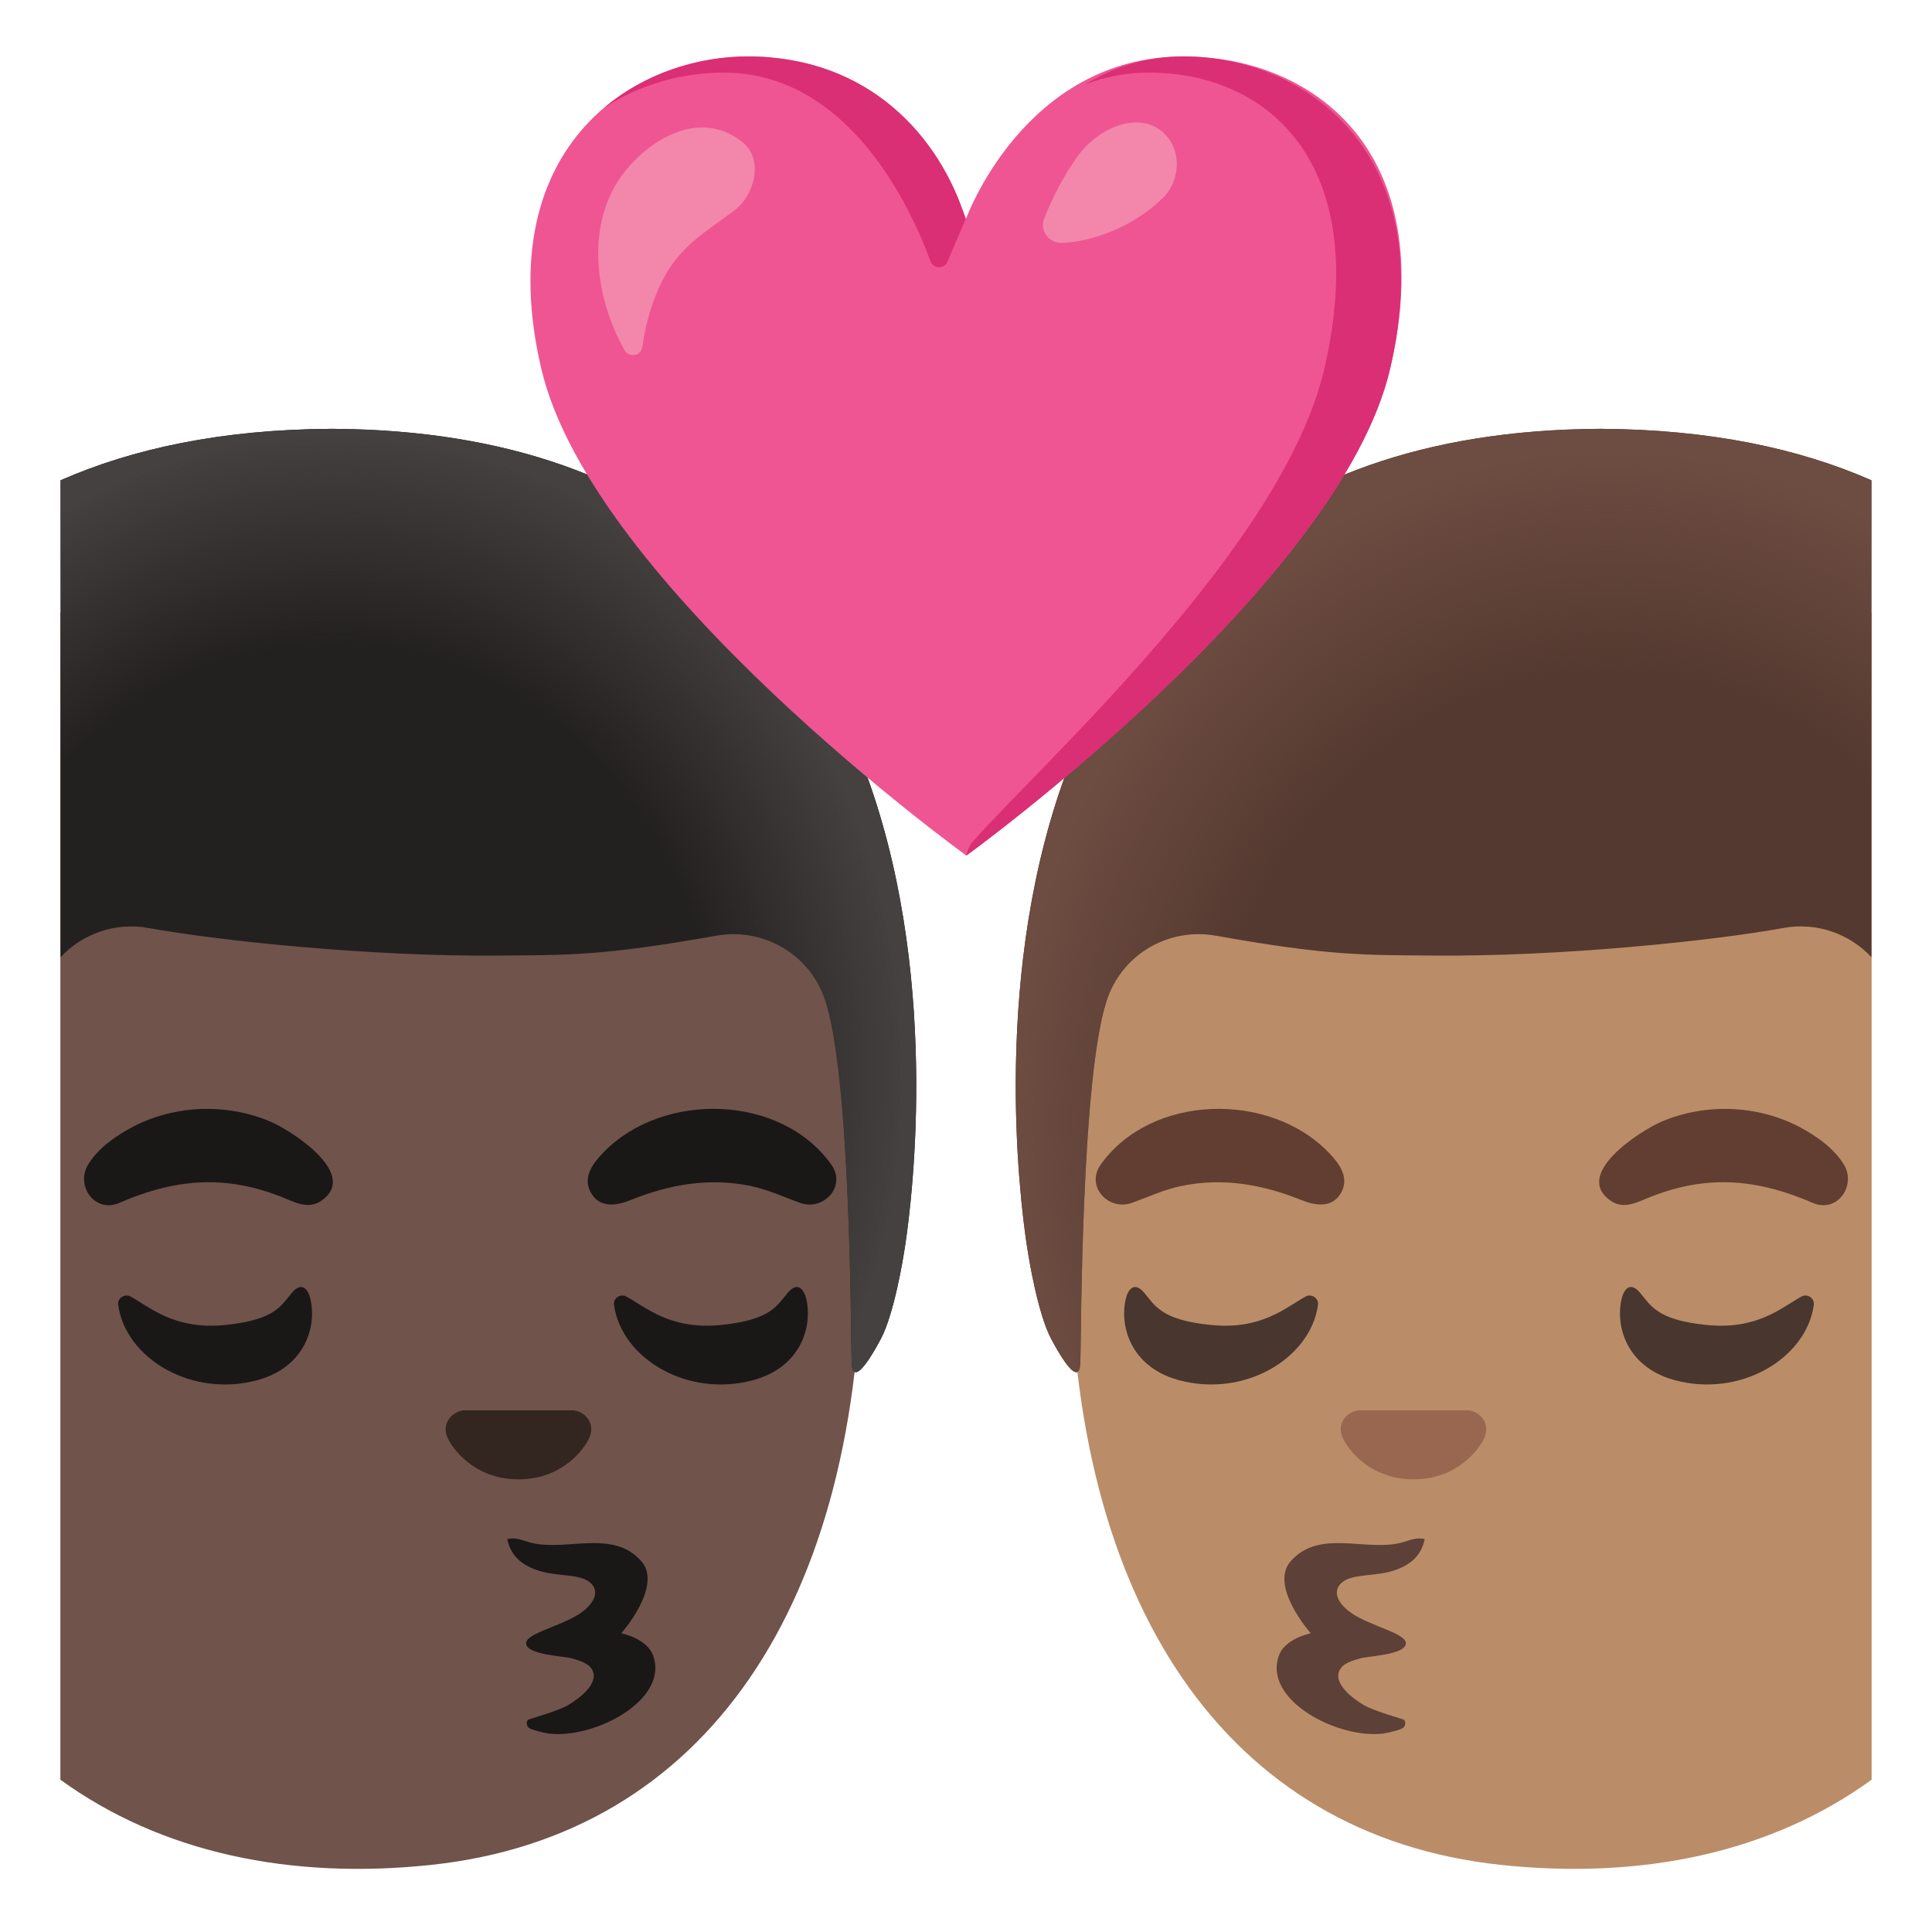 <svg viewBox="0 0 128 128" xmlns="http://www.w3.org/2000/svg">
  <defs>
    <radialGradient id="hairHighlights_1_" cx="105.067" cy="68.446" gradientTransform="matrix(1 -0.022 0.024 1.12 0 0)" gradientUnits="userSpaceOnUse" r="39.619">
      <stop offset="0.668" stop-color="#6D4C41" stop-opacity="0"/>
      <stop offset="1" stop-color="#6D4C41"/>
    </radialGradient>
    <radialGradient id="hairHighlights_2_" cx="-23.461" cy="63.157" gradientTransform="matrix(-1 -0.022 -0.024 1.12 0 0)" gradientUnits="userSpaceOnUse" r="38.083">
      <stop offset="0.668" stop-color="#444140" stop-opacity="0"/>
      <stop offset="1" stop-color="#444140"/>
    </radialGradient>
  </defs>
  <path d="M102.27,34.74 C75.22,34.74 70.9,54.25 70.9,82.33 C70.9,106.3 81.25,121.6 99.4,123.55 C108.75,124.55 117.31,122.76 124,117.91 L124,40.6 C118.69,36.83 111.62,34.74 102.27,34.74 Z" fill="#BA8D68"/>
  <path d="M72.9,77.19 C76.24,72.46 84.08,72.3 88,76.33 C88.68,77.03 89.4,77.94 88.89,78.95 C88.32,80.07 87.16,79.89 86.2,79.5 C83.65,78.47 81.03,78.01 78.29,78.57 C77.11,78.81 76.09,79.3 74.97,79.7 C73.47,80.23 71.92,78.65 72.9,77.19 Z" fill="#613E31"/>
  <path d="M120.13,79.71 C117.79,78.69 115.42,78.11 112.84,78.4 C111.67,78.53 110.52,78.84 109.42,79.27 C108.55,79.61 107.61,80.17 106.72,79.56 C104.15,77.79 108.71,74.91 110.04,74.33 C112.94,73.08 116.39,73.19 119.19,74.65 C120.3,75.23 121.51,76.07 122.17,77.17 C122.99,78.54 121.75,80.37 120.13,79.71 Z" fill="#613E31"/>
  <path d="M108.65,85.64 C107.98,84.85 107.58,85.48 107.45,86 C107,87.76 107.7,90.54 110.92,91.43 C115.28,92.63 119.68,90.01 120.17,86.45 C120.23,86.01 119.74,85.68 119.35,85.9 C118.04,86.62 116.42,88.13 113.05,87.78 C109.77,87.45 109.37,86.49 108.65,85.64 Z" fill="#49362E"/>
  <path d="M75.8,85.64 C75.13,84.85 74.73,85.48 74.6,86 C74.15,87.76 74.85,90.54 78.07,91.43 C82.43,92.63 86.83,90.01 87.32,86.45 C87.38,86.01 86.89,85.68 86.5,85.9 C85.19,86.62 83.57,88.13 80.2,87.78 C76.92,87.45 76.52,86.49 75.8,85.64 Z" fill="#49362E"/>
  <path id="mouth_95_" d="M91.65,114.85 C88.63,115.23 83.63,112.62 84.74,109.66 C85.16,108.54 86.84,108.21 86.84,108.21 C86.84,108.21 84.08,105.09 85.5,103.45 C87.41,101.24 90.57,102.86 92.93,102.18 C93.41,102.04 93.92,101.82 94.39,101.98 C94.19,102.92 93.63,103.6 92.44,104.02 C91.1,104.49 89.64,104.22 88.9,104.85 C88.14,105.51 88.79,106.44 89.77,107.02 C91.16,107.84 93.24,108.26 93.14,108.92 C93.03,109.64 90.65,109.72 90.12,109.87 C89.64,110.01 88.94,110.19 88.73,110.7 C88.35,111.59 89.66,112.55 90.33,112.95 C91.07,113.39 92.94,113.88 93.01,113.94 C93.15,114.06 93.12,114.31 92.99,114.45 C92.86,114.6 91.94,114.81 91.65,114.85 Z" fill="#5D4037"/>
  <path id="nose_180_" d="M89.65,93.53 C89.76,93.49 89.87,93.46 89.98,93.44 L97.31,93.44 C97.42,93.45 97.53,93.48 97.64,93.53 C98.3,93.8 98.67,94.49 98.36,95.22 C98.05,95.95 96.59,98.01 93.65,98.01 C90.71,98.01 89.25,95.95 88.94,95.22 C88.63,94.49 88.99,93.8 89.65,93.53 Z" fill="#99674F"/>
  <path id="hair_588_" d="M106.04,28.41 L106.04,28.41 C106.03,28.41 106.03,28.41 106.02,28.41 C106.01,28.41 106.01,28.41 106,28.41 L106,28.41 C58.36,28.66 68.12,83.07 68.12,83.07 C68.12,83.07 68.73,87.01 69.65,88.72 C70.75,90.78 71.5,91.53 71.57,90.36 C71.64,89.2 71.58,70.92 73.42,66.01 C74.51,63.12 77.5,61.45 80.54,61.99 C88.12,63.34 90.32,63.27 95.04,63.31 C103.45,63.38 113.5,62.33 118.17,61.48 C120.37,61.08 122.55,61.87 123.99,63.42 L123.99,31.82 C119.21,29.72 113.31,28.45 106.04,28.41 Z" fill="#543930"/>
  <path id="hairHighlights_24_" d="M106.04,28.41 L106.04,28.41 C106.03,28.41 106.03,28.41 106.02,28.41 C106.01,28.41 106.01,28.41 106,28.41 L106,28.41 C58.36,28.66 68.12,83.07 68.12,83.07 C68.12,83.07 68.73,87.01 69.65,88.72 C70.75,90.78 71.5,91.53 71.57,90.36 C71.64,89.2 71.58,70.92 73.42,66.01 C74.51,63.12 77.5,61.45 80.54,61.99 C88.12,63.34 91.45,63.31 96.17,63.24 C105.92,63.11 113.49,62.33 118.16,61.48 C120.36,61.08 122.54,61.87 123.98,63.42 L123.98,31.82 C119.21,29.72 113.31,28.45 106.04,28.41 Z" fill="url(#hairHighlights_1_)"/>
  <path d="M25.73,34.74 C52.78,34.74 57.1,54.25 57.1,82.33 C57.1,106.3 46.75,121.6 28.6,123.55 C19.25,124.55 10.69,122.76 4,117.91 L4,40.6 C9.31,36.83 16.38,34.74 25.73,34.74 Z" fill="#70534A"/>
  <path d="M55.1,77.19 C51.76,72.46 43.92,72.3 40,76.33 C39.32,77.03 38.6,77.94 39.11,78.95 C39.68,80.07 40.84,79.89 41.8,79.5 C44.35,78.47 46.97,78.01 49.71,78.57 C50.89,78.81 51.91,79.3 53.03,79.7 C54.53,80.23 56.08,78.65 55.1,77.19 Z" fill="#1A1717"/>
  <path d="M7.87,79.71 C10.21,78.69 12.58,78.11 15.16,78.4 C16.33,78.53 17.48,78.84 18.58,79.27 C19.45,79.61 20.39,80.17 21.28,79.56 C23.85,77.79 19.29,74.91 17.96,74.33 C15.06,73.08 11.61,73.19 8.81,74.65 C7.7,75.23 6.49,76.07 5.83,77.17 C5.01,78.54 6.25,80.37 7.87,79.71 Z" fill="#1A1717"/>
  <path d="M19.35,85.64 C20.02,84.85 20.42,85.48 20.55,86 C21,87.76 20.3,90.54 17.08,91.43 C12.72,92.63 8.32,90.01 7.83,86.45 C7.77,86.01 8.26,85.68 8.65,85.9 C9.96,86.62 11.58,88.13 14.95,87.78 C18.23,87.45 18.63,86.49 19.35,85.64 Z" fill="#1A1717"/>
  <path d="M52.2,85.64 C52.87,84.85 53.27,85.48 53.4,86 C53.85,87.76 53.15,90.54 49.93,91.43 C45.57,92.63 41.17,90.01 40.68,86.45 C40.62,86.01 41.11,85.68 41.5,85.9 C42.81,86.62 44.43,88.13 47.8,87.78 C51.08,87.45 51.48,86.49 52.2,85.64 Z" fill="#1A1717"/>
  <path id="mouth_99_" d="M36.35,114.85 C39.37,115.23 44.37,112.62 43.26,109.66 C42.84,108.54 41.16,108.21 41.16,108.21 C41.16,108.21 43.92,105.09 42.5,103.45 C40.59,101.24 37.43,102.86 35.07,102.18 C34.59,102.04 34.08,101.82 33.61,101.98 C33.81,102.92 34.37,103.6 35.56,104.02 C36.9,104.49 38.36,104.22 39.1,104.85 C39.86,105.51 39.21,106.44 38.23,107.02 C36.84,107.84 34.76,108.26 34.86,108.92 C34.97,109.64 37.35,109.72 37.88,109.87 C38.36,110.01 39.06,110.19 39.27,110.7 C39.65,111.59 38.34,112.55 37.67,112.95 C36.93,113.39 35.06,113.88 34.99,113.94 C34.85,114.06 34.88,114.31 35.01,114.45 C35.14,114.6 36.06,114.81 36.35,114.85 Z" fill="#1A1717"/>
  <path id="nose_169_" d="M38.35,93.53 C38.24,93.49 38.13,93.46 38.02,93.44 L30.69,93.44 C30.58,93.45 30.47,93.48 30.36,93.53 C29.7,93.8 29.33,94.49 29.64,95.22 C29.95,95.95 31.41,98.01 34.35,98.01 C37.29,98.01 38.75,95.95 39.06,95.22 C39.37,94.49 39.01,93.8 38.35,93.53 Z" fill="#33251F"/>
  <path id="hair_587_" d="M21.96,28.41 L21.96,28.41 C21.97,28.41 21.97,28.41 21.98,28.41 C21.99,28.41 21.99,28.41 22,28.41 L22,28.41 C69.64,28.66 59.88,83.07 59.88,83.07 C59.88,83.07 59.27,87.01 58.35,88.72 C57.25,90.78 56.5,91.53 56.43,90.36 C56.36,89.2 56.42,70.92 54.58,66.01 C53.49,63.12 50.5,61.45 47.46,61.99 C39.88,63.34 37.68,63.27 32.96,63.31 C24.55,63.38 14.5,62.33 9.83,61.48 C7.63,61.08 5.45,61.87 4.01,63.42 L4.01,31.82 C8.79,29.72 14.69,28.45 21.96,28.41 Z" fill="#232020"/>
  <path id="hairHighlights_25_" d="M21.96,28.41 L21.96,28.41 C21.97,28.41 21.97,28.41 21.98,28.41 C21.99,28.41 21.99,28.41 22,28.41 L22,28.41 C69.64,28.66 59.88,83.07 59.88,83.07 C59.88,83.07 59.27,87.01 58.35,88.72 C57.25,90.78 56.5,91.53 56.43,90.36 C56.36,89.2 56.42,70.92 54.58,66.01 C53.49,63.12 50.5,61.45 47.46,61.99 C39.88,63.34 36.55,63.31 31.83,63.24 C22.08,63.11 14.51,62.33 9.84,61.48 C7.64,61.08 5.46,61.87 4.02,63.42 L4.02,31.82 C8.79,29.72 14.69,28.45 21.96,28.41 Z" fill="url(#hairHighlights_2_)"/>
  <path d="M78.41,3.74 C67.87,3.74 64,14.5 64,14.5 C64,14.5 60.18,3.74 49.57,3.74 C41.6,3.74 32.5,10.06 35.86,24.42 C39.22,38.78 64.02,56.68 64.02,56.68 C64.02,56.68 88.74,38.78 92.1,24.42 C95.46,10.06 87.02,3.74 78.41,3.74 Z" fill="#EF5592"/>
  <path d="M47.94,4.81 C56.21,4.81 60.32,13.7 61.65,17.31 C61.84,17.82 62.56,17.84 62.77,17.34 L63.98,14.51 C62.27,9.06 57.58,3.74 49.57,3.74 C46.25,3.74 42.75,4.84 40.02,7.15 C42.42,5.56 45.25,4.81 47.94,4.81 Z" fill="#DA2E75"/>
  <path d="M78.41,3.74 C75.86,3.74 73.71,4.48 71.9,5.59 C73.17,5.1 74.58,4.81 76.13,4.81 C83.93,4.81 90.9,10.72 87.75,24.39 C85.05,36.12 69.25,50.35 64.43,55.78 C64.12,56.13 64.02,56.69 64.02,56.69 C64.02,56.69 88.74,38.79 92.1,24.43 C95.46,10.06 86.38,3.74 78.41,3.74 Z" fill="#DA2E75"/>
  <path d="M41.4,11.36 C43.2,9.11 46.43,7.25 49.16,9.39 C50.64,10.55 49.99,12.93 48.67,13.93 C46.74,15.39 45.07,16.27 43.9,18.56 C43.2,19.94 42.77,21.44 42.56,22.98 C42.48,23.59 41.68,23.73 41.38,23.2 C39.34,19.6 38.77,14.65 41.4,11.36 Z" fill="#F386AB"/>
  <path d="M70.31,16.09 C69.46,16.09 68.87,15.27 69.18,14.48 C69.75,13.03 70.49,11.62 71.38,10.37 C72.7,8.52 75.2,7.45 76.79,8.56 C78.42,9.71 78.21,11.99 77.06,13.1 C74.61,15.49 71.53,16.09 70.31,16.09 Z" fill="#F386AB"/>
</svg>
